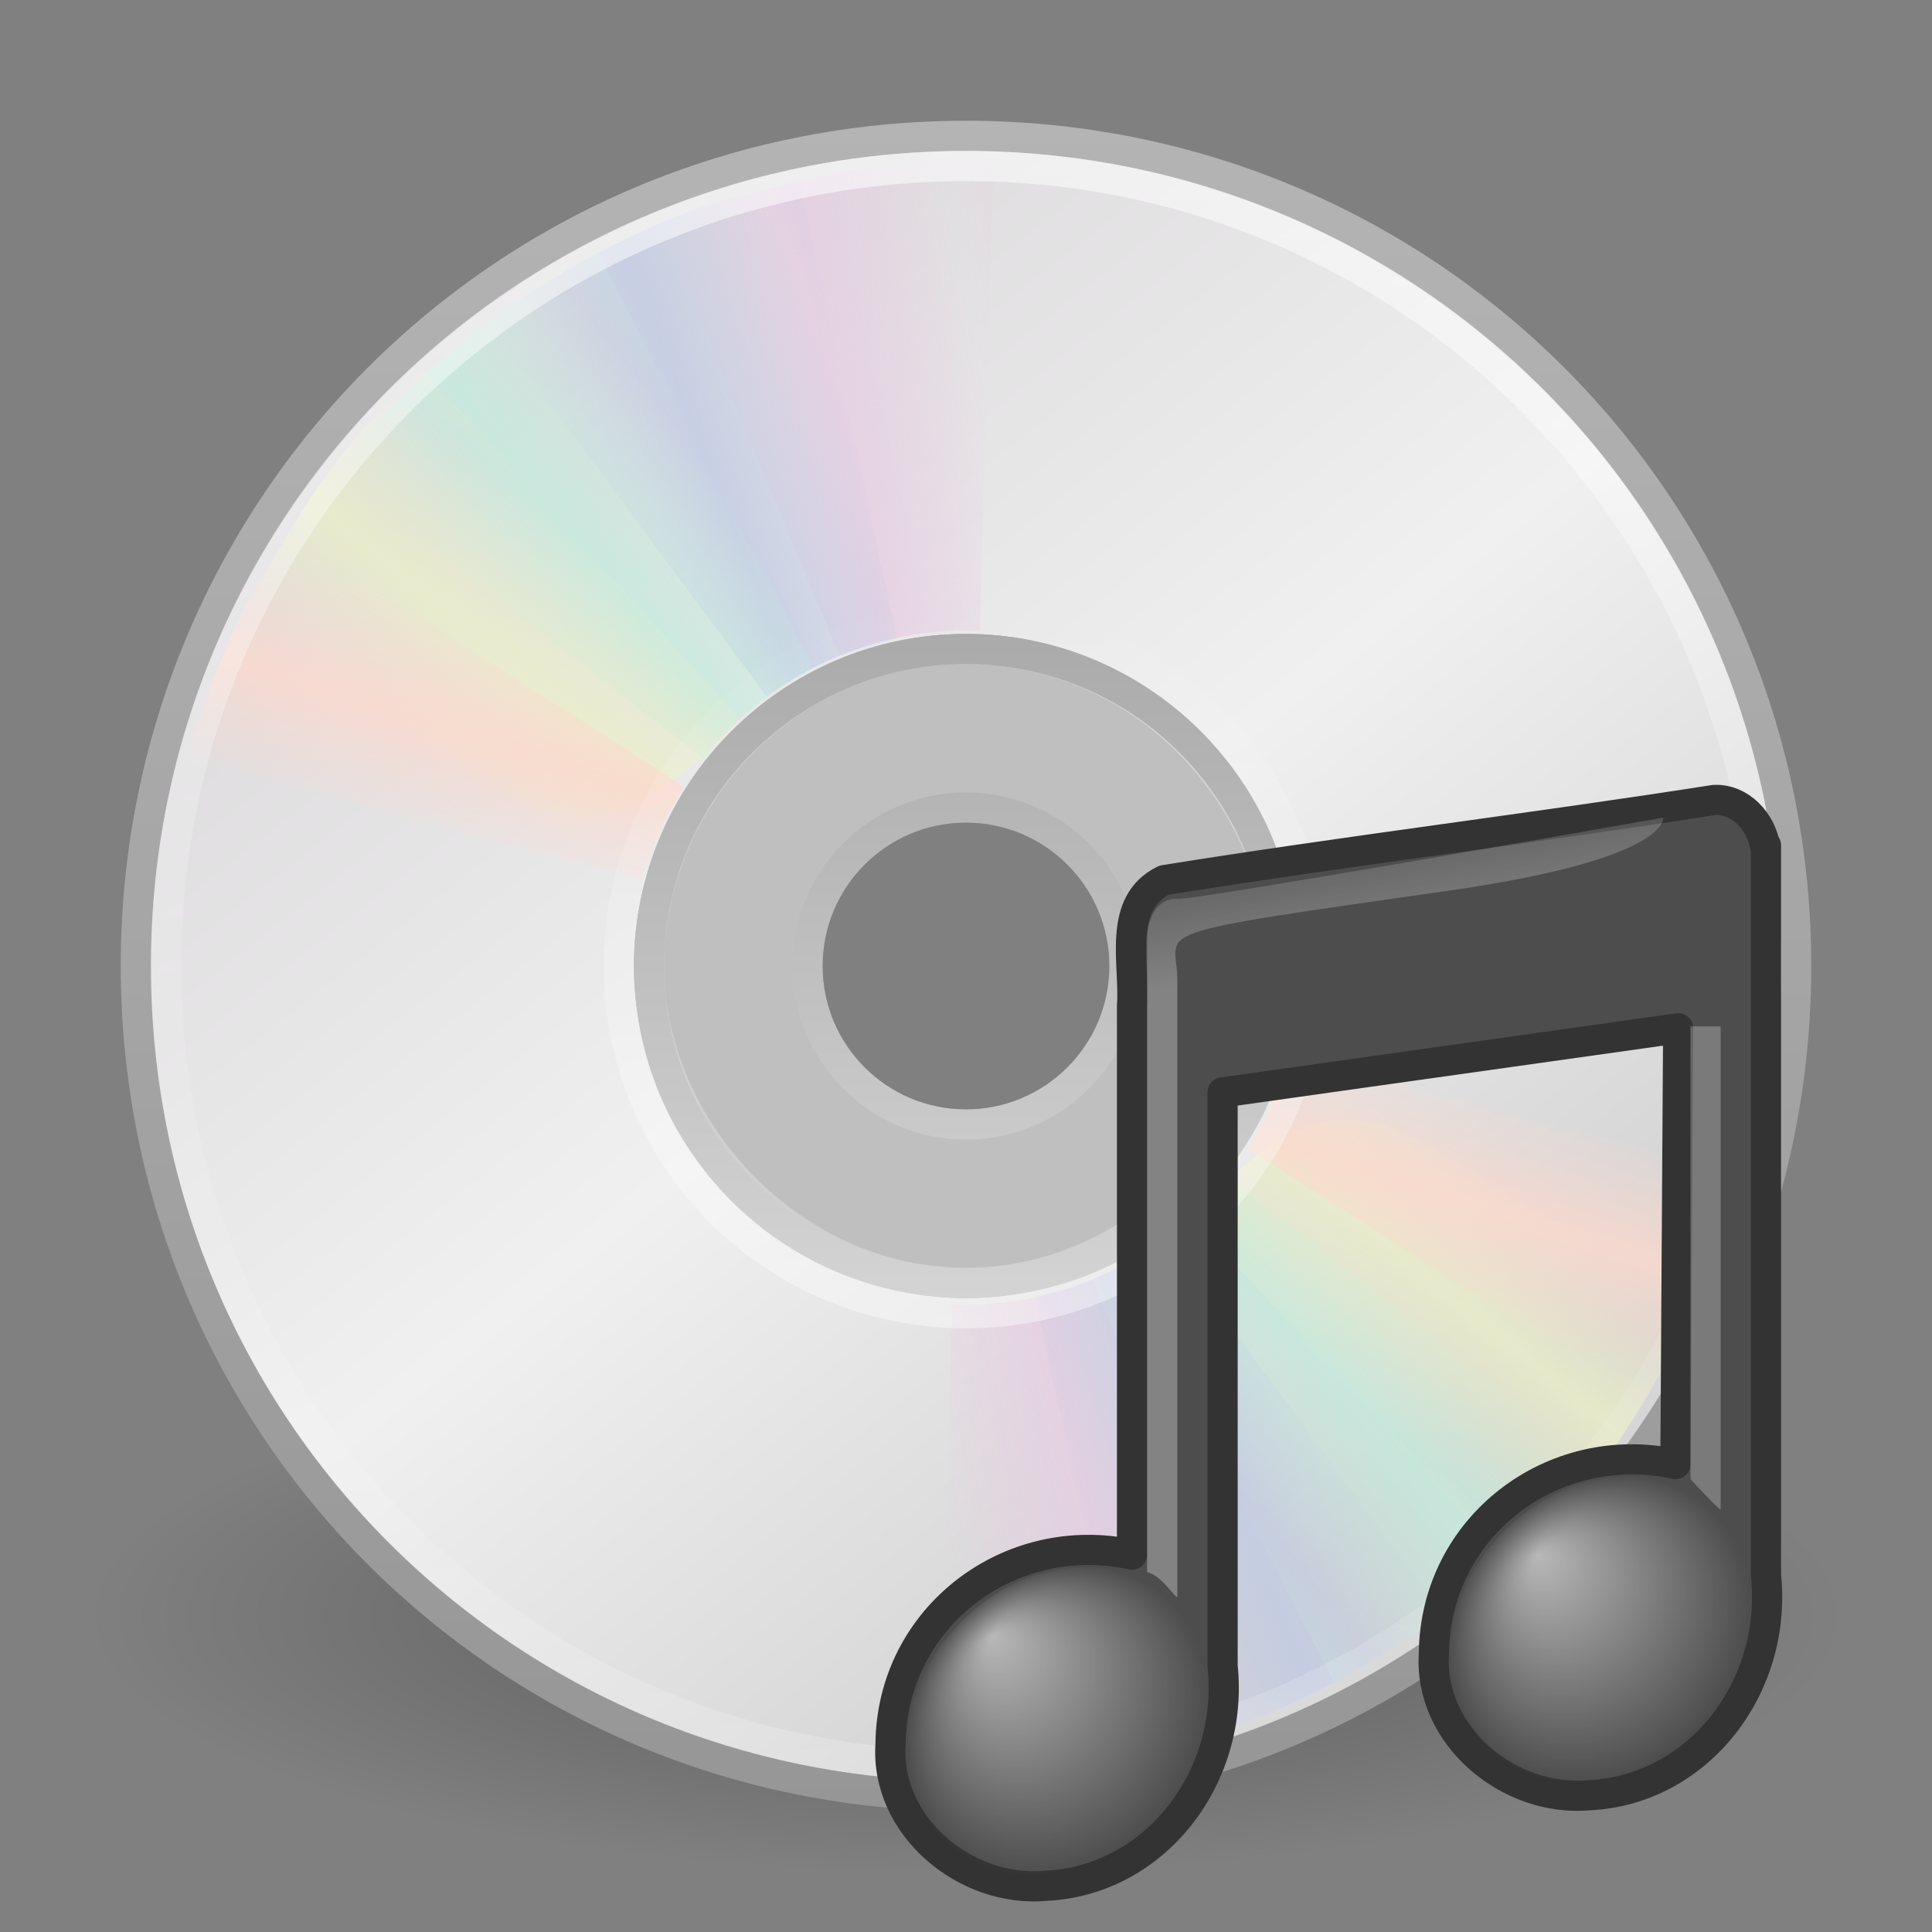 <?xml version="1.0" encoding="UTF-8" standalone="no"?>
<!-- Created with Inkscape (http://www.inkscape.org/) -->

<svg
   xmlns:dc="http://purl.org/dc/elements/1.1/"
   xmlns:cc="http://creativecommons.org/ns#"
   xmlns:rdf="http://www.w3.org/1999/02/22-rdf-syntax-ns#"
   xmlns:svg="http://www.w3.org/2000/svg"
   xmlns="http://www.w3.org/2000/svg"
   xmlns:xlink="http://www.w3.org/1999/xlink"
   xmlns:sodipodi="http://sodipodi.sourceforge.net/DTD/sodipodi-0.dtd"
   xmlns:inkscape="http://www.inkscape.org/namespaces/inkscape"
   width="64px"
   height="64px"
   id="svg3433"
   version="1.1"
   inkscape:version="0.91 r13725"
   sodipodi:docname="media-optical-audio.svg">
  <rect width="100%" height="100%" fill="#808080" stroke="none"/>
  <defs
     id="defs3435">
    <radialGradient
       inkscape:collect="always"
       xlink:href="#linearGradient7067-5"
       id="radialGradient3235"
       gradientUnits="userSpaceOnUse"
       gradientTransform="matrix(0.87,-0.166,0.031,0.884,18.903,23.534)"
       cx="17.059"
       cy="41.059"
       fx="14.688"
       fy="37.456"
       r="5.738" />
    <linearGradient
       id="linearGradient7067-5">
      <stop
         id="stop7069-9"
         style="stop-color:white;stop-opacity:1"
         offset="0" />
      <stop
         id="stop7071-3"
         style="stop-color:white;stop-opacity:0"
         offset="1" />
    </linearGradient>
    <linearGradient
       inkscape:collect="always"
       xlink:href="#linearGradient2372-9"
       id="linearGradient3238"
       gradientUnits="userSpaceOnUse"
       gradientTransform="matrix(0.309,0,0,0.309,30.615,-9.932)"
       x1="28.503"
       y1="137.539"
       x2="26.257"
       y2="125.391" />
    <linearGradient
       id="linearGradient2372-9">
      <stop
         id="stop2374-9"
         style="stop-color:white;stop-opacity:1"
         offset="0" />
      <stop
         id="stop2376-4"
         style="stop-color:white;stop-opacity:0.345"
         offset="1" />
    </linearGradient>
    <radialGradient
       inkscape:collect="always"
       xlink:href="#linearGradient3668-5"
       id="radialGradient3241"
       gradientUnits="userSpaceOnUse"
       gradientTransform="matrix(0.871,-0.152,0.019,0.879,37.356,20.482)"
       cx="17.059"
       cy="41.059"
       fx="14.758"
       fy="37.841"
       r="5.738" />
    <linearGradient
       id="linearGradient3668-5">
      <stop
         id="stop3670-7"
         style="stop-color:white;stop-opacity:1"
         offset="0" />
      <stop
         id="stop3672-4"
         style="stop-color:white;stop-opacity:0"
         offset="1" />
    </linearGradient>
    <linearGradient
       inkscape:collect="always"
       xlink:href="#linearGradient2372-9"
       id="linearGradient3244"
       gradientUnits="userSpaceOnUse"
       gradientTransform="matrix(0.589,0,0,0.31,42.753,-11.644)"
       x1="28.739"
       y1="144.117"
       x2="26.257"
       y2="125.391" />
    <linearGradient
       inkscape:collect="always"
       xlink:href="#linearGradient6036"
       id="linearGradient3064"
       gradientUnits="userSpaceOnUse"
       gradientTransform="matrix(0.581,0,0,-0.581,17.857,46.522)"
       x1="18.776"
       y1="4.038"
       x2="18.203"
       y2="45.962" />
    <linearGradient
       id="linearGradient6036">
      <stop
         id="stop6038"
         style="stop-color:#ffffff;stop-opacity:1"
         offset="0" />
      <stop
         id="stop6040"
         style="stop-color:#ffffff;stop-opacity:0"
         offset="1" />
    </linearGradient>
    <linearGradient
       inkscape:collect="always"
       xlink:href="#linearGradient4011"
       id="linearGradient3227"
       gradientUnits="userSpaceOnUse"
       gradientTransform="matrix(1.432,0,0,1.432,-70.753,-4.323)"
       x1="71.204"
       y1="6.238"
       x2="71.204"
       y2="44.341" />
    <linearGradient
       id="linearGradient4011">
      <stop
         offset="0"
         style="stop-color:#ffffff;stop-opacity:1;"
         id="stop4013" />
      <stop
         id="stop4015"
         style="stop-color:#ffffff;stop-opacity:0.235;"
         offset="0.508" />
      <stop
         offset="0.835"
         style="stop-color:#ffffff;stop-opacity:0.157;"
         id="stop4017" />
      <stop
         offset="1"
         style="stop-color:#ffffff;stop-opacity:0.392;"
         id="stop4019" />
    </linearGradient>
    <linearGradient
       x1="20.58"
       y1="10.775"
       x2="24.274"
       y2="9.862"
       id="linearGradient2489"
       xlink:href="#linearGradient3487"
       gradientUnits="userSpaceOnUse"
       spreadMethod="reflect" />
    <linearGradient
       id="linearGradient3487">
      <stop
         id="stop3489"
         style="stop-color:#e6cde2;stop-opacity:1"
         offset="0" />
      <stop
         id="stop3491"
         style="stop-color:#e6cde2;stop-opacity:0"
         offset="1" />
    </linearGradient>
    <linearGradient
       x1="17.495"
       y1="11.2"
       x2="21.047"
       y2="9.796"
       id="linearGradient2491"
       xlink:href="#linearGradient3495"
       gradientUnits="userSpaceOnUse"
       spreadMethod="reflect" />
    <linearGradient
       id="linearGradient3495">
      <stop
         id="stop3497"
         style="stop-color:#c1cbe4;stop-opacity:1"
         offset="0" />
      <stop
         id="stop3499"
         style="stop-color:#c1cbe4;stop-opacity:0"
         offset="1" />
    </linearGradient>
    <linearGradient
       x1="14.085"
       y1="13.046"
       x2="16.994"
       y2="10.732"
       id="linearGradient2493"
       xlink:href="#linearGradient3503"
       gradientUnits="userSpaceOnUse"
       spreadMethod="reflect" />
    <linearGradient
       id="linearGradient3503">
      <stop
         id="stop3505"
         style="stop-color:#c4ebdd;stop-opacity:1"
         offset="0" />
      <stop
         id="stop3507"
         style="stop-color:#c4ebdd;stop-opacity:0"
         offset="1" />
    </linearGradient>
    <linearGradient
       x1="12.372"
       y1="16.188"
       x2="14.609"
       y2="13.462"
       id="linearGradient2495"
       xlink:href="#linearGradient3511"
       gradientUnits="userSpaceOnUse"
       spreadMethod="reflect" />
    <linearGradient
       id="linearGradient3511">
      <stop
         id="stop3513"
         style="stop-color:#ebeec7;stop-opacity:1"
         offset="0" />
      <stop
         id="stop3515"
         style="stop-color:#ebeec7;stop-opacity:0"
         offset="1" />
    </linearGradient>
    <linearGradient
       x1="10.609"
       y1="17.886"
       x2="9.73"
       y2="20.613"
       id="linearGradient2497"
       xlink:href="#linearGradient3519"
       gradientUnits="userSpaceOnUse"
       spreadMethod="reflect" />
    <linearGradient
       id="linearGradient3519">
      <stop
         id="stop3521"
         style="stop-color:#fcd9cd;stop-opacity:1"
         offset="0" />
      <stop
         id="stop3523"
         style="stop-color:#fcd9cd;stop-opacity:0"
         offset="1" />
    </linearGradient>
    <linearGradient
       x1="20.58"
       y1="10.775"
       x2="24.274"
       y2="9.862"
       id="linearGradient2477"
       xlink:href="#linearGradient3487"
       gradientUnits="userSpaceOnUse"
       spreadMethod="reflect" />
    <linearGradient
       x1="17.495"
       y1="11.2"
       x2="21.047"
       y2="9.796"
       id="linearGradient2479"
       xlink:href="#linearGradient3495"
       gradientUnits="userSpaceOnUse"
       spreadMethod="reflect" />
    <linearGradient
       x1="14.085"
       y1="13.046"
       x2="16.994"
       y2="10.732"
       id="linearGradient2481"
       xlink:href="#linearGradient3503"
       gradientUnits="userSpaceOnUse"
       spreadMethod="reflect" />
    <linearGradient
       x1="12.372"
       y1="16.188"
       x2="14.609"
       y2="13.462"
       id="linearGradient2483"
       xlink:href="#linearGradient3511"
       gradientUnits="userSpaceOnUse"
       spreadMethod="reflect" />
    <linearGradient
       x1="10.609"
       y1="17.886"
       x2="9.73"
       y2="20.613"
       id="linearGradient2485"
       xlink:href="#linearGradient3519"
       gradientUnits="userSpaceOnUse"
       spreadMethod="reflect" />
    <linearGradient
       inkscape:collect="always"
       xlink:href="#linearGradient3428"
       id="linearGradient3067"
       gradientUnits="userSpaceOnUse"
       gradientTransform="matrix(1.312,0,0,1.312,0.5,0.5)"
       x1="21.448"
       y1="15.5"
       x2="21.448"
       y2="32.509" />
    <linearGradient
       id="linearGradient3428">
      <stop
         id="stop3430"
         style="stop-color:#aaaaaa;stop-opacity:1"
         offset="0" />
      <stop
         id="stop3432"
         style="stop-color:#d4d4d4;stop-opacity:1"
         offset="1" />
    </linearGradient>
    <linearGradient
       inkscape:collect="always"
       xlink:href="#linearGradient3263-6"
       id="linearGradient3070"
       gradientUnits="userSpaceOnUse"
       gradientTransform="matrix(0,1.571,-1.571,0,68.3,-5.715)"
       x1="12.274"
       y1="32.416"
       x2="35.391"
       y2="14.203" />
    <linearGradient
       gradientUnits="userSpaceOnUse"
       id="linearGradient3263-6"
       y2="14.203"
       x2="35.391"
       y1="32.416"
       x1="12.274">
      <stop
         offset="0"
         style="stop-color:#dedcde;stop-opacity:1;"
         id="stop3265-8" />
      <stop
         offset="0.5"
         style="stop-color:#f0f0f0;stop-opacity:1;"
         id="stop3267-9" />
      <stop
         offset="1"
         style="stop-color:#d2d2d2;stop-opacity:1"
         id="stop3269-2" />
    </linearGradient>
    <linearGradient
       inkscape:collect="always"
       xlink:href="#linearGradient3772-6"
       id="linearGradient3072"
       gradientUnits="userSpaceOnUse"
       gradientTransform="matrix(1.341,0,0,1.341,67.234,-0.195)"
       x1="-21.916"
       y1="3"
       x2="-21.916"
       y2="45.033" />
    <linearGradient
       id="linearGradient3772-6">
      <stop
         offset="0"
         style="stop-color:#b4b4b4;stop-opacity:1;"
         id="stop3774-6" />
      <stop
         offset="1"
         style="stop-color:#969696;stop-opacity:1;"
         id="stop3776-4" />
    </linearGradient>
    <linearGradient
       id="linearGradient23419">
      <stop
         id="stop23421"
         style="stop-color:#000000;stop-opacity:1"
         offset="0" />
      <stop
         id="stop23423"
         style="stop-color:#000000;stop-opacity:0"
         offset="1" />
    </linearGradient>
    <radialGradient
       r="22.627"
       fy="41.636"
       fx="23.335"
       cy="41.636"
       cx="23.335"
       gradientTransform="matrix(1.282,0,0,0.376,2.094,37.861)"
       gradientUnits="userSpaceOnUse"
       id="radialGradient3431"
       xlink:href="#linearGradient23419"
       inkscape:collect="always" />
  </defs>
  <sodipodi:namedview
     id="base"
     pagecolor="#ffffff"
     bordercolor="#666666"
     borderopacity="1.0"
     inkscape:pageopacity="0.0"
     inkscape:pageshadow="2"
     inkscape:zoom="5.5"
     inkscape:cx="32"
     inkscape:cy="32"
     inkscape:current-layer="layer1"
     showgrid="true"
     inkscape:document-units="px"
     inkscape:grid-bbox="true"
     inkscape:window-width="447"
     inkscape:window-height="446"
     inkscape:window-x="415"
     inkscape:window-y="167"
     inkscape:window-maximized="0" />
  <g
     id="layer1"
     inkscape:label="Layer 1"
     inkscape:groupmode="layer">
    <path
       inkscape:connector-curvature="0"
       style="opacity:0.3;fill:url(#radialGradient3431);fill-opacity:1;fill-rule:evenodd;stroke:none;stroke-width:2;marker:none;visibility:visible;display:inline;overflow:visible"
       id="path23417"
       d="M 61,53.5 C 61.001,58.194 48.017,62 32,62 15.983,62 2.999,58.194 3,53.5 2.999,48.806 15.983,45 32,45 c 16.017,0 29.001,3.806 29,8.5 l 0,0 z" />
    <path
       inkscape:connector-curvature="0"
       style="fill:url(#linearGradient3070);fill-opacity:1;fill-rule:nonzero;stroke:url(#linearGradient3072);stroke-width:1;stroke-miterlimit:4;stroke-opacity:1"
       id="path2781"
       d="M 59.5,32 C 59.5,16.757 47.243,4.5 32,4.5 16.757,4.5 4.5,16.757 4.5,32 c -2.6e-6,15.243 12.257,27.5 27.5,27.5 15.243,-3e-6 27.5,-12.257 27.5,-27.5 z m -17,0 C 42.5,37.538 37.649,42.5 32,42.5 26.241,42.5 21.5,37.426 21.5,32 21.5,26.463 26.019,21.5 32,21.5 c 5.981,0 10.5,5.073 10.5,10.5 z" />
    <path
       inkscape:connector-curvature="0"
       style="fill:#ffffff;fill-opacity:0.498;stroke:url(#linearGradient3067);stroke-width:1;stroke-linecap:butt;stroke-linejoin:round;stroke-miterlimit:4;stroke-opacity:1;stroke-dasharray:none;stroke-dashoffset:0;marker:none;visibility:visible;display:inline;overflow:visible;enable-background:accumulate"
       id="path3418"
       d="m 32,21.5 c -5.796,0 -10.5,4.704 -10.5,10.5 0,5.796 4.704,10.5 10.5,10.5 5.796,0 10.5,-4.704 10.5,-10.5 0,-5.796 -4.704,-10.5 -10.5,-10.5 z m 0,5.25 c 2.898,0 5.25,2.352 5.25,5.25 0,2.898 -2.352,5.25 -5.25,5.25 -2.898,0 -5.25,-2.352 -5.25,-5.25 0,-2.898 2.352,-5.25 5.25,-5.25 z" />
    <g
       id="g3527"
       transform="matrix(1.333,0,0,1.333,-1.6000002e-6,0.059)">
      <path
         inkscape:connector-curvature="0"
         style="opacity:0.8;fill:url(#linearGradient2477);fill-opacity:1;fill-rule:nonzero;stroke:none"
         id="path3296"
         transform="matrix(1,0.028,-0.028,1,0.692,-0.671)"
         d="M 15.857,5.731 20.625,16.344 C 21.66,15.885 22.795,15.625 24,15.625 c 0.032,0 0.062,-3.6e-4 0.094,0 L 24.108,4.005 c -2.942,-0.071 -5.543,0.657 -8.251,1.726 l 10e-7,0 z" />
      <path
         inkscape:connector-curvature="0"
         style="opacity:0.8;fill:url(#linearGradient2479);fill-opacity:1;fill-rule:nonzero;stroke:none"
         id="path3308"
         d="m 12.121,7.906 6.931,9.36 c 0.913,-0.67 1.966,-1.167 3.143,-1.425 0.031,-0.007 0.06,-0.014 0.092,-0.02 L 19.857,4.426 c -2.889,0.561 -5.32,1.856 -7.736,3.48 l 0,0 z" />
      <path
         inkscape:connector-curvature="0"
         style="opacity:0.8;fill:url(#linearGradient2481);fill-opacity:1;fill-rule:nonzero;stroke:none"
         id="path3310"
         d="m 8.252,11.647 9.214,7.156 c 0.709,-0.883 1.597,-1.636 2.667,-2.19 0.028,-0.015 0.055,-0.029 0.083,-0.043 L 14.866,6.251 C 12.221,7.541 10.166,9.452 8.252,11.647 z" />
      <path
         inkscape:connector-curvature="0"
         style="opacity:0.8;fill:url(#linearGradient2483);fill-opacity:1;fill-rule:nonzero;stroke:none"
         id="path3312"
         d="m 5.633,16.074 c 7.175,2.242 7.85,7.031 12.777,1.754 L 10.5,9.132 C 8.279,11.063 6.913,13.459 5.633,16.074 z" />
      <path
         inkscape:connector-curvature="0"
         style="opacity:0.8;fill:url(#linearGradient2485);fill-opacity:1;fill-rule:nonzero;stroke:none"
         id="path3314"
         d="M 7.155,13.193 C 5.972,14.945 5.248,16.83 4.63,18.837 L 15.969,21.812 C 16.184,21.049 16.487,20.298 16.938,19.594 16.955,19.567 16.982,19.527 17,19.5 L 7.155,13.193 z" />
    </g>
    <g
       id="g3297"
       transform="matrix(-1.333,0,0,-1.333,64,64.047)">
      <path
         inkscape:connector-curvature="0"
         style="opacity:0.8;fill:url(#linearGradient2489);fill-opacity:1;fill-rule:nonzero;stroke:none"
         id="path3299"
         transform="matrix(1,0.028,-0.028,1,0.692,-0.671)"
         d="M 15.857,5.731 20.625,16.344 C 21.66,15.885 22.795,15.625 24,15.625 c 0.032,0 0.062,-3.6e-4 0.094,0 L 24.108,4.005 c -2.942,-0.071 -5.543,0.657 -8.251,1.726 l 10e-7,0 z" />
      <path
         inkscape:connector-curvature="0"
         style="opacity:0.8;fill:url(#linearGradient2491);fill-opacity:1;fill-rule:nonzero;stroke:none"
         id="path3301"
         d="m 12.121,7.906 6.931,9.36 c 0.913,-0.67 1.966,-1.167 3.143,-1.425 0.031,-0.007 0.06,-0.014 0.092,-0.02 L 19.857,4.426 c -2.889,0.561 -5.32,1.856 -7.736,3.48 l 0,0 z" />
      <path
         inkscape:connector-curvature="0"
         style="opacity:0.8;fill:url(#linearGradient2493);fill-opacity:1;fill-rule:nonzero;stroke:none"
         id="path3303"
         d="m 8.252,11.647 9.214,7.156 c 0.709,-0.883 1.597,-1.636 2.667,-2.19 0.028,-0.015 0.055,-0.029 0.083,-0.043 L 14.866,6.251 C 12.221,7.541 10.166,9.452 8.252,11.647 z" />
      <path
         inkscape:connector-curvature="0"
         style="opacity:0.8;fill:url(#linearGradient2495);fill-opacity:1;fill-rule:nonzero;stroke:none"
         id="path3305"
         d="m 5.633,16.074 c 7.175,2.242 7.85,7.031 12.777,1.754 L 10.5,9.132 C 8.279,11.063 6.913,13.459 5.633,16.074 z" />
      <path
         inkscape:connector-curvature="0"
         style="opacity:0.8;fill:url(#linearGradient2497);fill-opacity:1;fill-rule:nonzero;stroke:none"
         id="path3307"
         d="M 7.155,13.193 C 5.972,14.945 5.248,16.83 4.63,18.837 L 15.969,21.812 C 16.184,21.049 16.487,20.298 16.938,19.594 16.955,19.567 16.982,19.527 17,19.5 L 7.155,13.193 z" />
    </g>
    <path
       inkscape:connector-curvature="0"
       style="opacity:0.55;color:#000000;fill:none;stroke:url(#linearGradient3227);stroke-width:1;stroke-linecap:round;stroke-linejoin:round;stroke-miterlimit:4;stroke-opacity:1;stroke-dasharray:none;stroke-dashoffset:0;marker:none;visibility:visible;display:inline;overflow:visible;enable-background:accumulate"
       id="path8655"
       d="M 58.5,31.999 C 58.5,46.635 46.635,58.5 32,58.5 17.365,58.5 5.5,46.635 5.5,31.999 c 0,-14.635 11.865,-26.499 26.5,-26.499 14.634,0 26.5,11.864 26.5,26.499 l 0,0 z" />
    <path
       inkscape:connector-curvature="0"
       style="opacity:0.4;fill:none;stroke:url(#linearGradient3064);stroke-width:1;stroke-miterlimit:4;stroke-opacity:1"
       id="path3281"
       d="m 32,43.5 c -6.374,0 -11.5,-5.126 -11.5,-11.5 0,-6.374 5.126,-11.5 11.5,-11.5 6.374,0 11.5,5.126 11.5,11.5 0,6.374 -5.126,11.5 -11.5,11.5 l 0,0 0,0 0,0 z" />
    <path
       style="fill:#4d4d4d;fill-opacity:1;stroke:#333333;stroke-width:1;stroke-linecap:round;stroke-linejoin:round;stroke-miterlimit:4;stroke-opacity:1;stroke-dasharray:none"
       d="M 56.781,26.5 C 50.986,27.41 44.353,28.223 38.562,29.156 36.986,29.933 37.602,31.921 37.5,33.312 l 0,18.188 c -4.047,-0.885 -7.965,2.071 -8,6.281 -0.182,2.704 2.483,4.935 5.156,4.688 3.624,-0.182 6.232,-3.601 5.844,-7.281 l 0,-19 15.092,-2.125 L 55.5,48.5 c -4.047,-0.885 -7.965,2.071 -8,6.281 -0.182,2.704 2.483,4.935 5.156,4.688 C 56.28,59.286 58.888,55.868 58.5,52.188 L 58.5,28 58.469,28.031 C 58.343,27.235 57.664,26.46 56.781,26.5 z"
       id="path3406"
       inkscape:connector-curvature="0"
       sodipodi:nodetypes="cccccccccccccccc" />
    <path
       inkscape:connector-curvature="0"
       d="m 56,34 1,0 0,16 c 0,0.083 -1,-1 -1,-1 z"
       id="path3996"
       style="opacity:0.25;fill:url(#linearGradient3244);fill-opacity:1;fill-rule:evenodd;stroke:none"
       sodipodi:nodetypes="ccscc" />
    <path
       inkscape:connector-curvature="0"
       d="m 58,53.05 c 0,2.744 -2.239,5.379 -5,5.886 C 50.239,59.443 48,57.63 48,54.886 48,52.143 50.239,49.507 53,49 55.761,48.493 58,50.306 58,53.05 z"
       id="path2716"
       style="opacity:0.6;fill:url(#radialGradient3241);fill-opacity:1;stroke:none" />
    <path
       inkscape:connector-curvature="0"
       d="m 38,52.079 0,-20.971 c 0,0 -0.012,-1.337 1,-1.341 0.088,0.152 16.098,-2.682 16.098,-2.682 0,0 0.264,1.363 -7.082,2.415 C 37.561,30.996 39,30.745 39,32.449 l 0,20.476 c -0.225,-0.191 -0.549,-0.732 -1,-0.846 z"
       id="path2720"
       style="opacity:0.3;fill:url(#linearGradient3238);fill-opacity:1;fill-rule:evenodd;stroke:none"
       sodipodi:nodetypes="ccccsscc" />
    <path
       inkscape:connector-curvature="0"
       d="M 40,56.076 C 40,58.837 37.764,61.489 35.005,62 c -2.758,0.511 -4.995,-1.314 -4.995,-4.076 0,-2.761 2.236,-5.414 4.995,-5.924 C 37.764,51.489 40,53.314 40,56.076 z"
       id="path2712"
       style="opacity:0.6;fill:url(#radialGradient3235);fill-opacity:1;stroke:none" />
  </g>
</svg>
